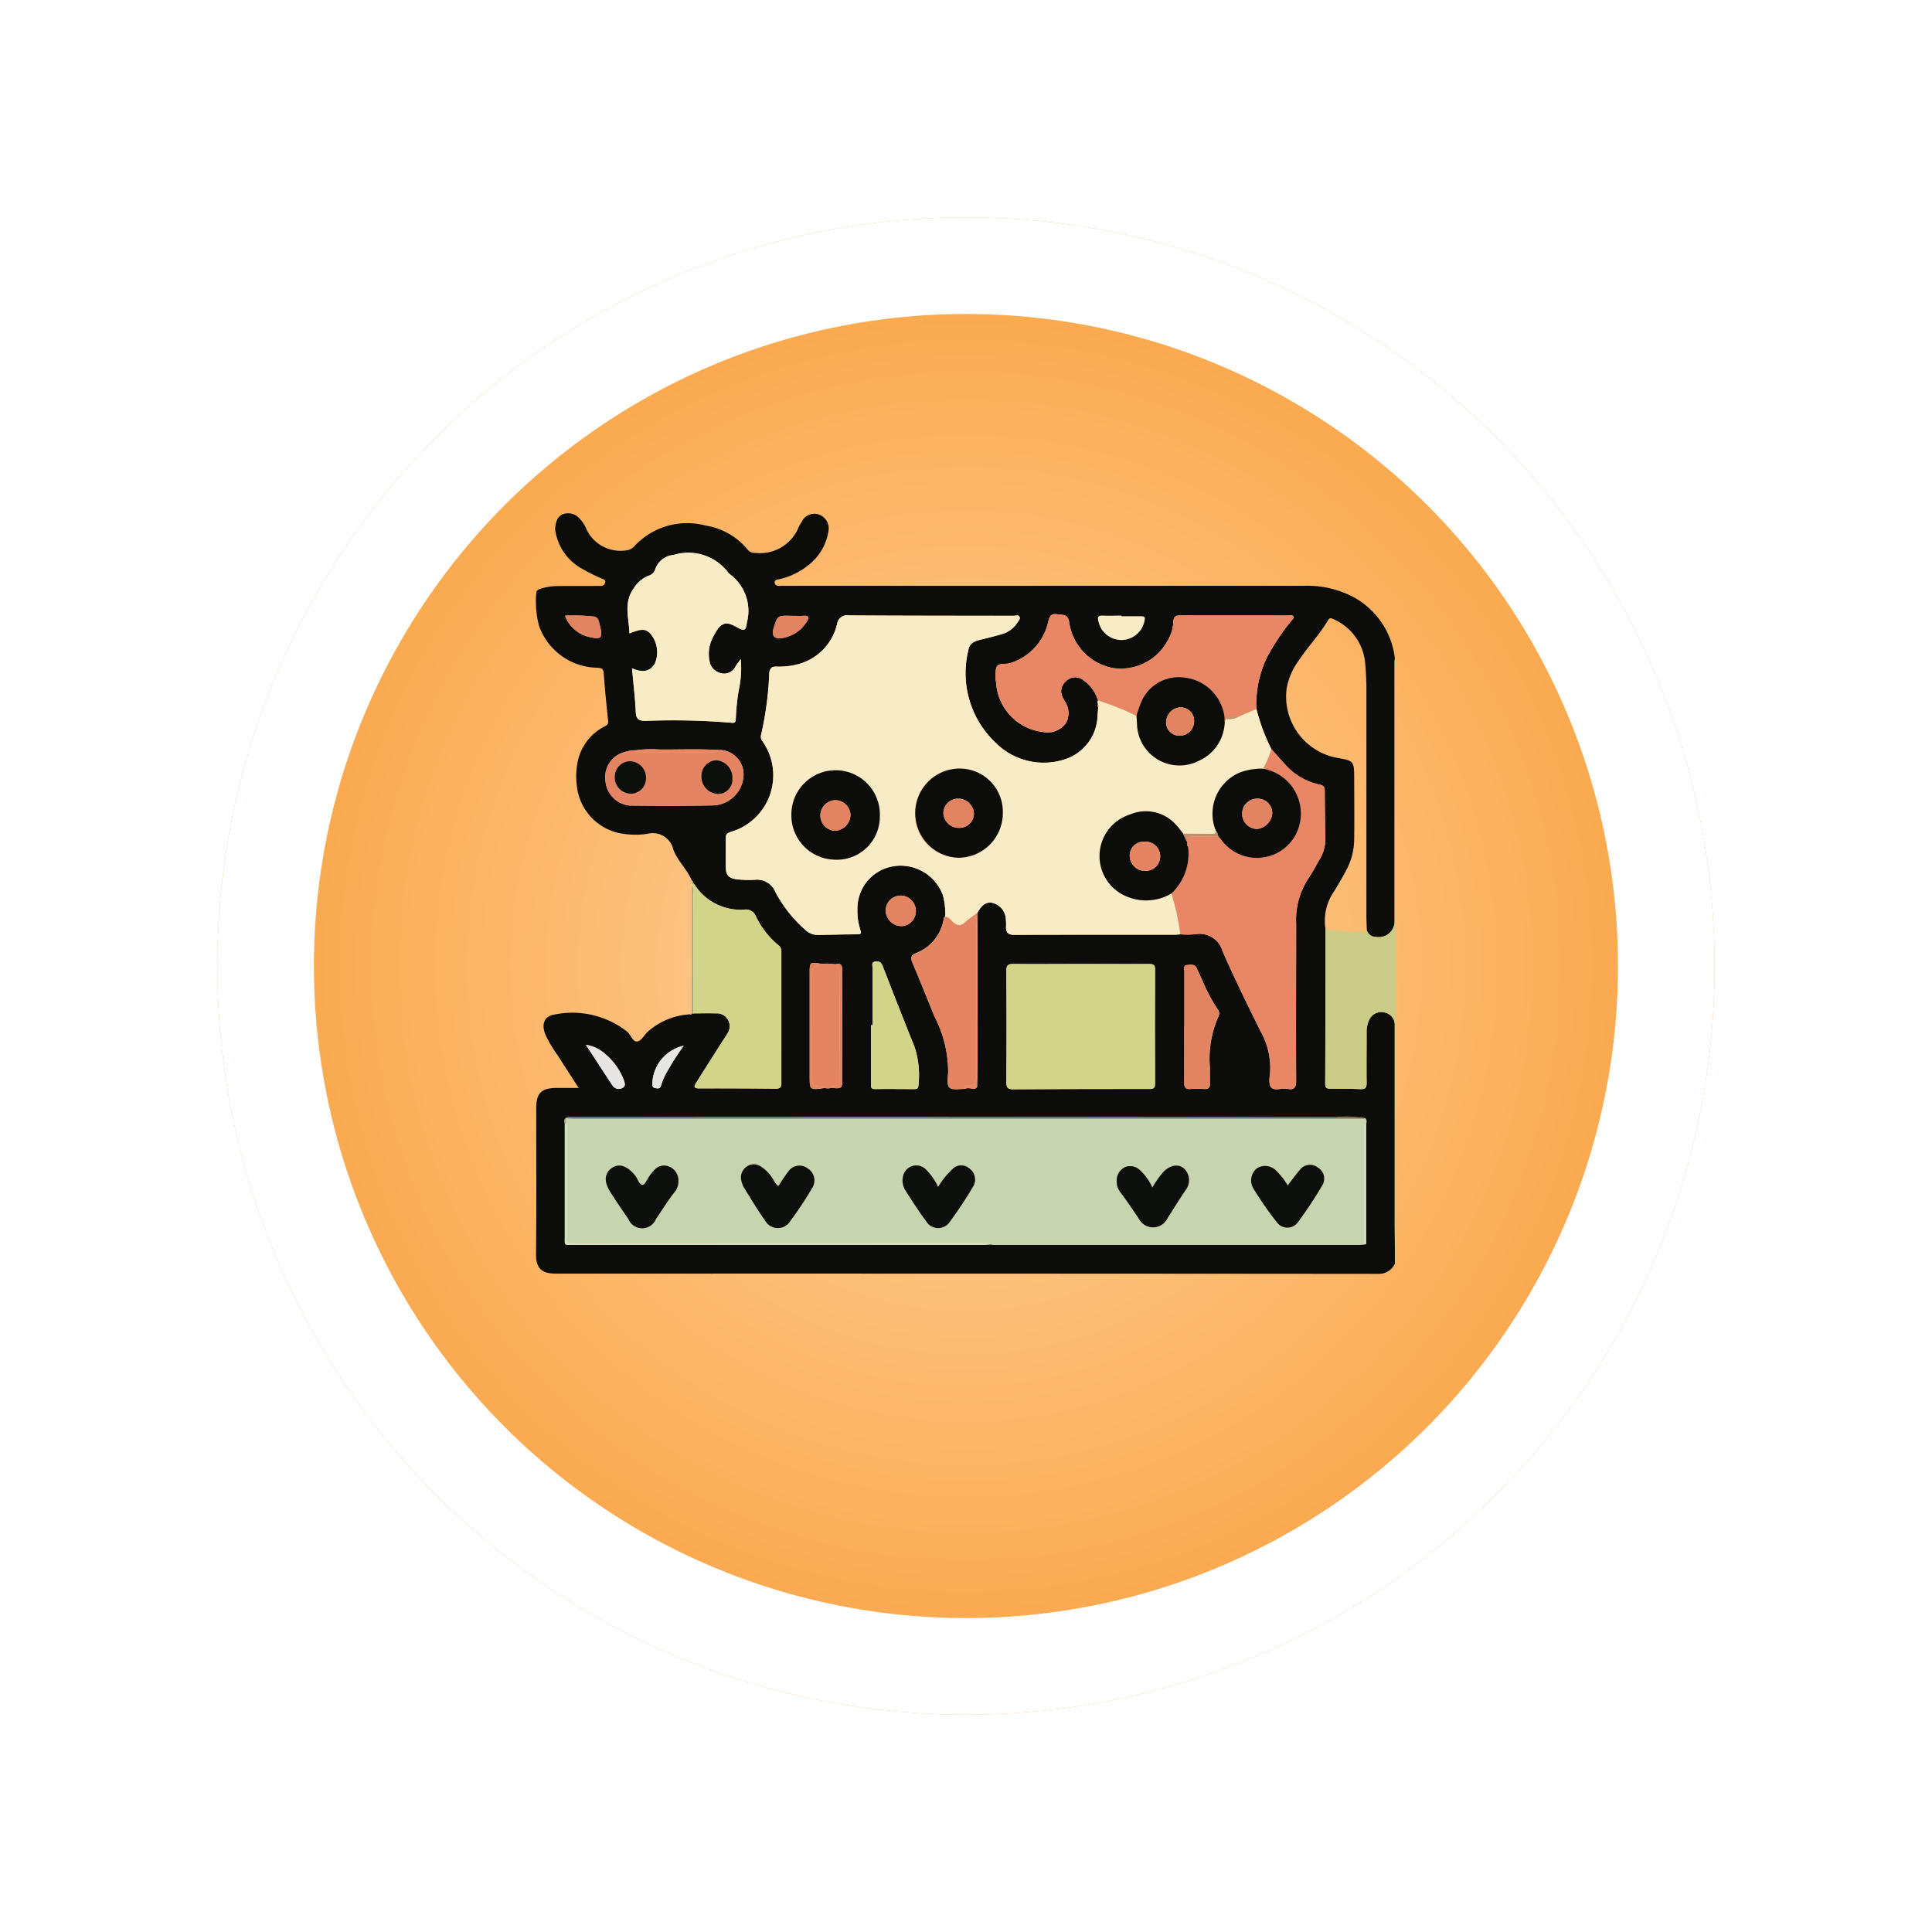 <svg xmlns="http://www.w3.org/2000/svg" xmlns:xlink="http://www.w3.org/1999/xlink" width="80" height="80" viewBox="0 0 80 80">
  <defs>
    <radialGradient id="radial-gradient" cx="0.5" cy="0.5" r="0.5" gradientUnits="objectBoundingBox">
      <stop offset="0" stop-color="#ffd4a3"/>
      <stop offset="1" stop-color="#f9a545"/>
    </radialGradient>
    <filter id="Elipse_11492" x="0" y="0" width="80" height="80" filterUnits="userSpaceOnUse">
      <feOffset dy="3" input="SourceAlpha"/>
      <feGaussianBlur stdDeviation="3" result="blur"/>
      <feFlood flood-opacity="0.161"/>
      <feComposite operator="in" in2="blur"/>
      <feComposite in="SourceGraphic"/>
    </filter>
    <clipPath id="clip-path">
      <rect id="Rectángulo_403053" data-name="Rectángulo 403053" width="35.608" height="31.502" transform="translate(0 0)" fill="none"/>
    </clipPath>
  </defs>
  <g id="img09" transform="translate(-1273.262 -252.929)">
    <g transform="matrix(1, 0, 0, 1, 1273.26, 252.93)" filter="url(#Elipse_11492)">
      <g id="Elipse_11492-2" data-name="Elipse 11492" transform="translate(9 6)" stroke="#fff" stroke-width="4" fill="url(#radial-gradient)">
        <circle cx="31" cy="31" r="31" stroke="none"/>
        <circle cx="31" cy="31" r="29" fill="none"/>
      </g>
    </g>
    <g id="Grupo_1103655" data-name="Grupo 1103655" transform="translate(1295.458 274.178)">
      <g id="Grupo_1103654" data-name="Grupo 1103654" transform="translate(0 -0.001)" clip-path="url(#clip-path)">
        <path id="Trazado_876191" data-name="Trazado 876191" d="M6.451,15.219c-.191-.472-.6-.824-.769-1.3a.871.871,0,0,0-1.072-.64,3.4,3.4,0,0,1-1.223-.042,2.246,2.246,0,0,1-1.7-1.965,3.019,3.019,0,0,1,.047-1.023A2.113,2.113,0,0,1,2.813,8.846c.1-.054.191-.087.173-.248-.073-.654-.133-1.309-.184-1.965-.013-.166-.062-.215-.235-.23A2.608,2.608,0,0,1,.13,4.684,3.915,3.915,0,0,1,.008,3.325c0-.119.076-.161.174-.193a2.345,2.345,0,0,1,.7-.112c.534-.008,1.069,0,1.6-.005.067,0,.134,0,.2,0a.182.182,0,0,0,.184-.15c.02-.1-.068-.121-.137-.153a7.548,7.548,0,0,1-.941-.478A2.182,2.182,0,0,1,.809.788.572.572,0,0,1,.793.618C.818.373.869.137,1.133.037a.628.628,0,0,1,.675.191,1.473,1.473,0,0,1,.3.484,1.564,1.564,0,0,0,1.725.812.6.6,0,0,0,.277-.195A2.975,2.975,0,0,1,7.021.514a2.824,2.824,0,0,1,1.729.981.385.385,0,0,0,.324.151A1.728,1.728,0,0,0,10.87.594a1.506,1.506,0,0,1,.139-.249A.574.574,0,0,1,11.687.05a.608.608,0,0,1,.43.637,2.217,2.217,0,0,1-.869,1.49,2.984,2.984,0,0,1-1.149.553c-.087.025-.244.012-.215.167.025.131.155.114.26.114h2.577l19.04,0a4.092,4.092,0,0,1,2.043.442,3.315,3.315,0,0,1,1.758,2.56c0,.047-.013.094-.013.141q0,5.355,0,10.71a.655.655,0,0,1-.781.68.375.375,0,0,1-.365-.264c-.007-.191-.019-.381-.019-.572q0-4.682,0-9.364c0-.382-.017-.762-.053-1.143A2.187,2.187,0,0,0,33,4.382c-.1-.052-.152-.04-.205.051-.348.595-.831,1.092-1.209,1.665a2.751,2.751,0,0,0-.506,1.169,2.582,2.582,0,0,0,2.176,2.88c.582.106.619.145.622.744,0,.859.012,1.718,0,2.577a2.723,2.723,0,0,1-.264,1.189c-.184.367-.391.72-.61,1.066a2.123,2.123,0,0,0-.313,1.5q0,3.205-.012,6.411c0,.154.056.2.2.2.42,0,.84,0,1.259.018.2.008.259-.064.256-.262-.01-.7,0-1.393,0-2.09a1.153,1.153,0,0,1,.112-.525.546.546,0,0,1,.618-.3.517.517,0,0,1,.434.543q0,3.964,0,7.929c0,.639.007,1.278.011,1.917a.722.722,0,0,1-.67.436q-15.615-.014-31.23-.01H.83c-.544,0-.837-.17-.83-.813.021-2.013.007-4.027.008-6.04,0-.622.214-.832.845-.836.292,0,.584,0,.912,0-.288-.447-.576-.891-.86-1.338a5.132,5.132,0,0,1-.523-.882c-.17-.442-.03-.781.432-.828a3.671,3.671,0,0,1,2.962.72c.154.134.227.431.419.405.157-.021.282-.263.426-.4a2.884,2.884,0,0,1,1.762-.726c.034.015.058.009.067-.031h0l.055-.007c.315,0,.63-.012.944,0a.531.531,0,0,1,.476.837c-.06.108-.133.209-.2.313C7.363,22.439,7,23.01,6.64,23.582c-.079.126-.138.24.112.239q1.588-.005,3.177.012c.176,0,.232-.058.232-.23,0-1.784,0-3.568,0-5.352,0-.122.011-.258-.1-.341a3.533,3.533,0,0,1-.96-1.229.441.441,0,0,0-.446-.265,2.249,2.249,0,0,1-2.094-1.047c-.009-.015-.03-.022-.046-.032a.115.115,0,0,0-.055-.118m11.506,8.594c.108.02.223.071.3-.058l0-.022c.007-.5.019-1.006.019-1.509q0-2.838-.011-5.676c.2-.349.383-.465.641-.408a.739.739,0,0,1,.541.694,2.406,2.406,0,0,1,.006.286c-.011.25.084.343.353.342,2.213-.011,4.426-.006,6.639-.006.076,0,.151-.011.226-.016a4.339,4.339,0,0,0,.6,0,.983.983,0,0,1,1.145.694c.5,1.133,1.042,2.246,1.594,3.353A3.086,3.086,0,0,1,30.4,23.1c-.015.226-.078.519.033.666.133.176.445.027.675.07.284.054.369-.036.368-.339-.012-2.174,0-4.348,0-6.522a3.106,3.106,0,0,1,.5-1.842c.185-.265.329-.557.493-.837a1.557,1.557,0,0,0,.213-.819c-.008-.658-.019-1.316-.022-1.973,0-.154-.036-.229-.211-.265a2.571,2.571,0,0,1-1.353-.755c-.223-.231-.431-.477-.646-.716a7.9,7.9,0,0,1-.62-1.672,4.445,4.445,0,0,1,.453-2.156,9.619,9.619,0,0,1,.983-1.471c.044-.056.133-.111.094-.191s-.138-.041-.209-.041c-1.5,0-2.995,0-4.492,0-.2,0-.26.07-.269.262a1.721,1.721,0,0,1-.267.834,2.2,2.2,0,0,1-2.256,1.079,2.246,2.246,0,0,1-1.789-1.886c-.048-.362-.268-.3-.5-.337-.257-.038-.311.087-.369.3a2.3,2.3,0,0,1-1.59,1.726c-.19.06-.47-.026-.558.171a1.456,1.456,0,0,0-.012.622,2.2,2.2,0,0,0,1.927,2.055.953.953,0,0,0,.948-.342A.837.837,0,0,0,21.9,7.8c-.02-.043-.044-.084-.065-.127a.54.54,0,0,1,.118-.719.532.532,0,0,1,.707-.04,1.578,1.578,0,0,1,.61.838c-.036.051-.012.1,0,.156a.088.088,0,0,0,.007.121q-.014.185-.028.371a1.953,1.953,0,0,1-1.419,1.811,2.808,2.808,0,0,1-2.782-.69,3.963,3.963,0,0,1-1.15-3.843c.039-.27.231-.374.468-.433.3-.073.593-.142.884-.23a1.116,1.116,0,0,0,.681-.488c.044-.075.144-.16.08-.252-.051-.074-.16-.03-.243-.03-2.271,0-4.542,0-6.812-.016a.419.419,0,0,0-.491.358,2.25,2.25,0,0,1-1.61,1.664,3.15,3.15,0,0,1-.906.1c-.2-.006-.27.076-.293.283a13.675,13.675,0,0,1-.339,2.545.292.292,0,0,0,.06.264,2.443,2.443,0,0,1-1.33,3.757c-.155.051-.193.115-.191.256,0,.391,0,.782,0,1.173,0,.352.107.484.463.528a4.556,4.556,0,0,0,.743.02.813.813,0,0,1,.845.5,5.418,5.418,0,0,0,1.232,1.563.735.735,0,0,0,.537.22c.544-.009,1.087-.022,1.631-.029.121,0,.179-.021.126-.162a2.518,2.518,0,0,1-.126-.872,1.773,1.773,0,0,1,1.413-1.767,1.865,1.865,0,0,1,2.128,1.19,2.977,2.977,0,0,1,.095.876c-.052.023-.055.071-.064.118a1.823,1.823,0,0,1-1.139,1.4c-.206.087-.243.179-.16.377q.464,1.107.908,2.221a5,5,0,0,1,.578,2.356c-.066.706-.013.711.7.658a.357.357,0,0,0,.08-.026h.113m16.417,6.415q0-2.463,0-4.926c.01-.081.032-.163-.033-.233a4.815,4.815,0,0,0-1.244-.048q-15.782-.01-31.564-.005c-.1,0-.21-.032-.3.037v.013c-.1.064-.044.155-.038.236q0,2.317,0,4.633c0,.412-.055.372.359.372q8.453,0,16.905,0c.123,0,.247-.011.37-.018.057,0,.113.014.17.014H34.053c.076,0,.151-.009.227-.014l.058-.009c.041,0,.051-.015.035-.051M11.941,23.8a.617.617,0,0,0,.289,0c.449.032.45.032.45-.407,0-1.482,0-2.964,0-4.445,0-.216-.038-.337-.283-.266a2.3,2.3,0,0,0-.576-.018c-.49-.081-.491-.081-.491.4q0,2.126,0,4.252c0,.575,0,.575.605.49M4.156,9.816a1.716,1.716,0,0,0-.532.088,1.07,1.07,0,0,0-.75,1.169,1.112,1.112,0,0,0,1.011,1.035c1.163.013,2.326.018,3.489-.009a1.306,1.306,0,0,0,1.219-1.256A1.007,1.007,0,0,0,7.534,9.808c-.8-.051-1.61-.014-2.415-.02a4.591,4.591,0,0,0-.963.028M22.568,18.67c-.935,0-1.87.006-2.805,0-.217,0-.293.044-.291.281q.019,2.3,0,4.608c0,.219.048.3.283.3q2.819-.018,5.638-.012c.19,0,.238-.055.237-.239q-.009-2.347,0-4.694c0-.217-.079-.244-.265-.243-.935.008-1.87,0-2.805,0M8.479,6.041c-.1.142-.164.214-.212.293a.527.527,0,0,1-.593.3.616.616,0,0,1-.489-.5,1.481,1.481,0,0,1,.171-1.049c.32-.623.537-.6.984-.348.292.163.353.127.391-.208a1.883,1.883,0,0,0-.673-1.968.6.6,0,0,1-.121-.121,2.068,2.068,0,0,0-2.236-.7.883.883,0,0,0-.766.6.4.4,0,0,1-.278.261,1.31,1.31,0,0,0-.616.533c-.423.589-.186,1.222-.17,1.853.524-.214.684-.2.9.048a1.2,1.2,0,0,1,.148,1.212c-.227.37-.563.347-.941.186.056.625.127,1.211.155,1.8.014.291.1.37.4.375A29.2,29.2,0,0,1,8.1,8.68c.159.022.17-.06.173-.18a9.613,9.613,0,0,1,.115-1.137,4.387,4.387,0,0,0,.092-1.323M13.931,21.2h-.059q0,1.2,0,2.4c0,.12-.036.251.17.248.543-.008,1.086,0,1.63,0,.1,0,.157-.028.162-.143a3.732,3.732,0,0,0-.161-1.606q-.67-1.666-1.317-3.342c-.057-.147-.128-.21-.291-.193-.192.021-.131.159-.132.258,0,.791,0,1.582,0,2.373m12.91.069h0c0,.772,0,1.543,0,2.315,0,.19.044.285.254.269a4.244,4.244,0,0,1,.571,0c.173.01.245-.058.24-.229-.006-.238,0-.476-.006-.715a4.3,4.3,0,0,1,.356-2.059.282.282,0,0,0-.043-.317A7.372,7.372,0,0,1,27.6,19.37c-.075-.175-.162-.344-.238-.519-.082-.19-.247-.149-.393-.139-.185.012-.121.166-.121.266,0,.762,0,1.524,0,2.287m-2.6-16.988V4.248c-.257,0-.514.009-.77,0-.189-.008-.229.051-.179.233A.97.97,0,0,0,25.2,4.419c.03-.137-.039-.143-.135-.143h-.827m-9.76,12.178a.659.659,0,0,0,.687.646.622.622,0,0,0,.564-.635.636.636,0,0,0-.638-.629.623.623,0,0,0-.613.617M2.064,22.01c.384.588.745,1.143,1.11,1.7a.308.308,0,0,0,.41.088c.145-.064.09-.217.053-.327a2.649,2.649,0,0,0-.769-1.076,1.531,1.531,0,0,0-.8-.38M10.729,4.254c-.73-.007-.711-.081-.9.537-.085.28.056.436.345.384A1.467,1.467,0,0,0,11.2,4.512c.136-.213.085-.283-.156-.26-.1.01-.21,0-.314,0M1.2,4.245a1.389,1.389,0,0,0,.914.861c.6.154.668.094.517-.506-.037-.147-.055-.3-.262-.322A8.038,8.038,0,0,0,1.2,4.245M6.115,22.054a1.652,1.652,0,0,0-1.3,1.641c.022.1.08.108.159.12.111.017.181,0,.209-.127a2.338,2.338,0,0,1,.252-.572,11.21,11.21,0,0,1,.68-1.061" transform="translate(0 0)" fill="#0c0c0b"/>
        <path id="Trazado_876192" data-name="Trazado 876192" d="M112.572,267.7c.016.011.037.018.046.032a2.249,2.249,0,0,0,2.094,1.047.441.441,0,0,1,.446.266,3.533,3.533,0,0,0,.96,1.229c.116.084.1.219.1.341,0,1.784,0,3.568,0,5.352,0,.172-.056.232-.232.23q-1.588-.016-3.177-.012c-.251,0-.192-.113-.112-.239.36-.573.723-1.143,1.086-1.714.066-.1.139-.206.2-.313a.53.53,0,0,0-.476-.837c-.314-.011-.629,0-.944,0q0-2.474-.005-4.947c0-.109.043-.231-.055-.325l0-.1.057-.009" transform="translate(-106.066 -252.366)" fill="#d1d589"/>
        <path id="Trazado_876193" data-name="Trazado 876193" d="M572.12,116.3a.375.375,0,0,0,.365.264.655.655,0,0,0,.781-.68q0-5.355,0-10.71c0-.047.008-.094.013-.141a.729.729,0,0,1,.035.391q0,5.323,0,10.647,0,6.854,0,13.708c0,.1.038.21-.035.3,0-.639-.01-1.278-.01-1.917q0-3.964,0-7.929a.517.517,0,0,0-.434-.543.546.546,0,0,0-.618.3,1.153,1.153,0,0,0-.112.525c0,.7-.007,1.393,0,2.09,0,.2-.053.27-.256.262-.419-.017-.839-.018-1.259-.018-.143,0-.2-.043-.2-.2q.011-3.205.012-6.411a6.53,6.53,0,0,0,1.312.112c.136,0,.284.055.406-.055" transform="translate(-537.713 -99.017)" fill="#c9cd88"/>
        <path id="Trazado_876194" data-name="Trazado 876194" d="M112.512,269.617c.1.095.054.216.055.325q.006,2.473.005,4.947l-.055.007q0-2.64,0-5.279" transform="translate(-106.066 -254.17)" fill="#9fa88e"/>
        <path id="Trazado_876195" data-name="Trazado 876195" d="M112.632,265.769l-.057.009c0-.042,0-.084,0-.127a.115.115,0,0,1,.055.118" transform="translate(-106.125 -250.432)" fill="#9fa88e"/>
        <path id="Trazado_876196" data-name="Trazado 876196" d="M111.508,361.665c-.009.04-.033.045-.067.031a.046.046,0,0,1,.067-.031" transform="translate(-105.056 -340.941)" fill="#9fa88e"/>
        <path id="Trazado_876197" data-name="Trazado 876197" d="M54.486,442.53c-.076,0-.151.014-.227.014H39.195c-.057,0-.113-.009-.17-.014-.1-.112-.233-.061-.351-.061q-8.385,0-16.769,0c-.455,0-.407.045-.407-.42,0-1.412,0-2.824,0-4.235,0-.109.042-.231-.053-.327l-.008-.178v-.013c.123.006.247.017.37.017l28.134,0q2.3,0,4.608,0c.065.07.043.152.033.233-.157.059-.089.2-.089.3q-.007,2.345,0,4.69M30.244,440.1c-.124-.078-.164-.212-.241-.317a1.607,1.607,0,0,0-.475-.485.5.5,0,0,0-.61.012.539.539,0,0,0-.2.584.854.854,0,0,0,.1.267c.291.468.57.945.892,1.391a.6.6,0,0,0,1.018.017,14.867,14.867,0,0,0,.927-1.4.579.579,0,0,0-.2-.8.558.558,0,0,0-.806.144c-.148.182-.266.388-.4.587m-4.142-.209a.61.61,0,0,0-.374-.589.536.536,0,0,0-.643.162,1.86,1.86,0,0,0-.18.221c-.094.129-.185.37-.275.369-.158,0-.2-.238-.306-.368-.325-.413-.668-.537-.967-.336-.327.22-.35.572-.054,1.034.236.368.481.731.73,1.091a.617.617,0,0,0,1.141-.006c.257-.377.494-.768.779-1.125a.682.682,0,0,0,.15-.452m25.229.188a2.767,2.767,0,0,0-.467-.6.633.633,0,0,0-.808-.111.648.648,0,0,0-.155.826,14.451,14.451,0,0,0,.99,1.421.536.536,0,0,0,.851,0,17.315,17.315,0,0,0,1.034-1.564.536.536,0,0,0-.209-.722.521.521,0,0,0-.738.11c-.169.192-.316.4-.5.639m-14.474.058a2.5,2.5,0,0,0-.491-.708.56.56,0,0,0-.948.217.781.781,0,0,0,.069.612c.281.441.561.885.875,1.3a.576.576,0,0,0,.975.031,17.828,17.828,0,0,0,.991-1.5.568.568,0,0,0-.2-.733.5.5,0,0,0-.676.043,3.445,3.445,0,0,0-.593.736m8.868.029a2.143,2.143,0,0,0-.494-.7.587.587,0,0,0-.629-.149.61.61,0,0,0-.354.574.748.748,0,0,0,.173.5c.258.342.494.7.735,1.052a.665.665,0,0,0,1.2-.012c.253-.391.5-.788.758-1.174a.668.668,0,0,0-.082-.882c-.234-.195-.552-.143-.842.134a3.991,3.991,0,0,0-.466.659" transform="translate(-20.206 -412.241)" fill="#c5d5b0"/>
        <path id="Trazado_876198" data-name="Trazado 876198" d="M159.029,77.737a7.9,7.9,0,0,0,.62,1.672,4.023,4.023,0,0,1-.34.811,2.56,2.56,0,0,0-.979.164,1.85,1.85,0,0,0-.974,2.418c-.011.124-.1.114-.189.114L156,82.909c-.1-.119-.181-.247-.287-.356a1.672,1.672,0,0,0-1.911-.44,1.806,1.806,0,0,0-.234,3.355,2.065,2.065,0,0,0,1.947-.084,10.083,10.083,0,0,1,.368,1.691c-.076.006-.151.017-.227.017-2.213,0-4.426,0-6.639.006-.269,0-.364-.092-.353-.342a2.4,2.4,0,0,0-.006-.286.74.74,0,0,0-.541-.694c-.258-.057-.44.059-.641.408-.178.136-.365.262-.53.411a.289.289,0,0,1-.4.029c-.147-.082-.218-.266-.4-.283a2.978,2.978,0,0,0-.095-.876,1.865,1.865,0,0,0-2.128-1.19,1.772,1.772,0,0,0-1.413,1.767,2.519,2.519,0,0,0,.126.872c.053.141-.005.161-.126.162-.544.007-1.087.02-1.631.029a.735.735,0,0,1-.537-.22,5.42,5.42,0,0,1-1.232-1.563.813.813,0,0,0-.845-.5,4.555,4.555,0,0,1-.743-.02c-.357-.044-.461-.176-.463-.528,0-.391,0-.782,0-1.173,0-.141.036-.205.191-.256a2.443,2.443,0,0,0,1.33-3.757.292.292,0,0,1-.06-.264,13.67,13.67,0,0,0,.339-2.545c.022-.207.089-.289.293-.283a3.152,3.152,0,0,0,.906-.1,2.25,2.25,0,0,0,1.61-1.664.419.419,0,0,1,.491-.358c2.271.017,4.541.012,6.812.016.082,0,.192-.044.243.03.064.092-.036.177-.08.252a1.116,1.116,0,0,1-.681.487c-.292.087-.589.156-.884.23-.237.059-.429.162-.468.433a3.963,3.963,0,0,0,1.15,3.843,2.808,2.808,0,0,0,2.782.69,1.953,1.953,0,0,0,1.419-1.81q.014-.185.028-.37a.1.1,0,0,0-.007-.121c-.008-.052-.032-.1,0-.156a10.915,10.915,0,0,1,1.593.64c.006.1.01.208.019.312a1.759,1.759,0,0,0,2.555,1.548,1.808,1.808,0,0,0,1.077-1.624l.06-.108a.077.077,0,0,0,.035,0,.821.821,0,0,0,.517-.114l.7-.305M146.653,83.9a1.845,1.845,0,0,0,1.876-1.858,1.817,1.817,0,1,0-3.635-.025,1.766,1.766,0,0,0,1.759,1.883m-6.881-1.742a1.83,1.83,0,0,0,1.756,1.821,1.78,1.78,0,0,0,1.905-1.774,1.832,1.832,0,1,0-3.661-.047" transform="translate(-129.201 -69.636)" fill="#f7ecc6"/>
        <path id="Trazado_876199" data-name="Trazado 876199" d="M463.063,171.382a4.023,4.023,0,0,0,.34-.811c.215.239.423.484.646.716a2.571,2.571,0,0,0,1.353.755c.174.036.21.111.211.265,0,.658.015,1.316.022,1.973a1.558,1.558,0,0,1-.213.819c-.163.28-.308.572-.493.837a3.106,3.106,0,0,0-.5,1.842c0,2.174-.012,4.348,0,6.522,0,.3-.083.393-.368.339-.229-.043-.541.106-.675-.07-.111-.147-.048-.44-.033-.666a3.087,3.087,0,0,0-.38-1.617c-.552-1.108-1.1-2.22-1.594-3.353a.983.983,0,0,0-1.145-.694,4.318,4.318,0,0,1-.6,0,10.075,10.075,0,0,0-.367-1.691,2.262,2.262,0,0,0,.687-1.939.122.122,0,0,0-.037-.132l-.011-.073c-.019-.151.031-.224.2-.22.368.009.736,0,1.1,0,.043.051.088.1.128.153a1.824,1.824,0,0,0,3.067-.213,1.887,1.887,0,0,0-1.343-2.742" transform="translate(-432.955 -160.799)" fill="#e98665"/>
        <path id="Trazado_876200" data-name="Trazado 876200" d="M342.98,325.8c.935,0,1.87,0,2.805,0,.186,0,.267.026.265.243q-.016,2.347,0,4.694c0,.185-.047.24-.237.239q-2.819-.005-5.638.012c-.234,0-.284-.08-.283-.3q.012-2.3,0-4.608c0-.237.074-.283.291-.281.935.011,1.87,0,2.805,0" transform="translate(-320.412 -307.133)" fill="#d1d589"/>
        <path id="Trazado_876201" data-name="Trazado 876201" d="M342.835,76.9l-.7.305c-.179.01-.372-.047-.517.114a.078.078,0,0,1-.035,0l-.06-.013c-.006-.047-.012-.094-.019-.142a1.878,1.878,0,0,0-1.61-1.558,1.686,1.686,0,0,0-1.8.939,5.078,5.078,0,0,0-.227.644,10.914,10.914,0,0,0-1.593-.64,1.577,1.577,0,0,0-.61-.838.532.532,0,0,0-.707.04.54.54,0,0,0-.118.719c.021.043.045.084.065.127a.837.837,0,0,1,.027.918.953.953,0,0,1-.948.342,2.2,2.2,0,0,1-1.927-2.055,1.455,1.455,0,0,1,.012-.622c.088-.2.367-.111.558-.171a2.3,2.3,0,0,0,1.59-1.726c.058-.214.112-.34.369-.3.229.034.448-.025.5.337a2.246,2.246,0,0,0,1.789,1.886,2.2,2.2,0,0,0,2.256-1.079,1.721,1.721,0,0,0,.267-.834c.009-.192.067-.263.269-.263,1.5.007,2.995,0,4.492.005.072,0,.169-.04.209.041s-.05.135-.094.191a9.62,9.62,0,0,0-.983,1.471,4.447,4.447,0,0,0-.453,2.156" transform="translate(-313.007 -68.798)" fill="#e98665"/>
        <path id="Trazado_876202" data-name="Trazado 876202" d="M70.847,33.315a4.385,4.385,0,0,1-.092,1.323,9.623,9.623,0,0,0-.115,1.137c0,.12-.014.2-.173.18a29.2,29.2,0,0,0-3.572-.085c-.3-.005-.384-.084-.4-.375-.027-.589-.1-1.175-.155-1.8.378.161.713.184.941-.186a1.2,1.2,0,0,0-.148-1.212c-.212-.251-.372-.262-.9-.048-.015-.631-.253-1.264.17-1.853a1.311,1.311,0,0,1,.616-.533A.4.4,0,0,0,67.3,29.6a.884.884,0,0,1,.766-.6,2.068,2.068,0,0,1,2.236.7.6.6,0,0,0,.121.121A1.883,1.883,0,0,1,71.1,31.8c-.038.335-.1.371-.391.208-.447-.249-.663-.275-.984.348a1.481,1.481,0,0,0-.171,1.049.616.616,0,0,0,.489.5.527.527,0,0,0,.593-.3c.048-.079.108-.151.212-.293" transform="translate(-62.368 -27.274)" fill="#f7ecc6"/>
        <path id="Trazado_876203" data-name="Trazado 876203" d="M272.6,289.009c.187.017.258.2.4.283a.289.289,0,0,0,.4-.029c.165-.15.352-.275.53-.411q.006,2.838.011,5.676c0,.5-.012,1.006-.019,1.509-.007-.133-.019-.266-.02-.4q0-3.163,0-6.326a.508.508,0,0,0-.055-.339v6.6c0,.42,0,.42-.427.432-.01,0-.02.022-.028.032l.112.082a.354.354,0,0,1-.08.026c-.712.053-.765.048-.7-.658a5,5,0,0,0-.578-2.356q-.445-1.114-.908-2.221c-.083-.2-.046-.29.16-.377a1.823,1.823,0,0,0,1.139-1.4c.009-.047.012-.095.064-.118" transform="translate(-255.659 -272.302)" fill="#e58463"/>
        <path id="Trazado_876204" data-name="Trazado 876204" d="M54.672,171.206a1.007,1.007,0,0,1,1.058,1.036,1.306,1.306,0,0,1-1.219,1.256c-1.162.027-2.326.022-3.489.009a1.112,1.112,0,0,1-1.011-1.035,1.07,1.07,0,0,1,.75-1.169,1.718,1.718,0,0,1,.532-.088c.023.066.075.078.136.078h3.083c.069,0,.135,0,.159-.086m.595,1.156a.724.724,0,0,0-.685-.733.65.65,0,0,0-.6.678.708.708,0,0,0,.694.718.592.592,0,0,0,.586-.663m-4.192.656a.636.636,0,0,0,.618-.648.68.68,0,0,0-.677-.7.64.64,0,0,0-.617.651.668.668,0,0,0,.676.694" transform="translate(-47.138 -161.397)" fill="#e58463"/>
        <path id="Trazado_876205" data-name="Trazado 876205" d="M242.166,326.636c0-.791,0-1.582,0-2.373,0-.1-.06-.237.132-.258.162-.017.234.045.291.193q.65,1.674,1.317,3.342a3.732,3.732,0,0,1,.161,1.606c-.005.115-.06.143-.162.143-.543,0-1.087-.01-1.63,0-.206,0-.17-.128-.17-.248q0-1.2,0-2.4h.059" transform="translate(-228.234 -305.44)" fill="#d1d589"/>
        <path id="Trazado_876206" data-name="Trazado 876206" d="M200.287,330.773a.617.617,0,0,1-.289,0,.346.346,0,0,0-.1-.046c-.413-.044-.413-.043-.413-.465q0-2.026,0-4.052c0-.455,0-.455.4-.575a2.3,2.3,0,0,1,.576.018.484.484,0,0,1,.177.43c-.01,1.377-.007,2.755,0,4.132,0,.233.057.489-.311.483-.011,0-.023.048-.034.074" transform="translate(-188.056 -306.97)" fill="#e58463"/>
        <path id="Trazado_876207" data-name="Trazado 876207" d="M468.379,329c0-.762,0-1.524,0-2.287,0-.1-.064-.253.121-.266.146-.01.311-.051.393.139.076.174.163.344.238.519a7.371,7.371,0,0,0,.614,1.159.282.282,0,0,1,.043.316,4.3,4.3,0,0,0-.356,2.059c0,.238,0,.476.006.714,0,.171-.068.239-.24.229a4.238,4.238,0,0,0-.571,0c-.21.016-.256-.079-.254-.269.008-.772,0-1.543,0-2.315Z" transform="translate(-441.538 -307.739)" fill="#e28362"/>
        <path id="Trazado_876208" data-name="Trazado 876208" d="M54.546,436.522q-2.3,0-4.608,0l-28.134,0c-.123,0-.247-.011-.37-.017.095-.069.2-.037.3-.037q15.782,0,31.564.005a4.813,4.813,0,0,1,1.244.048" transform="translate(-20.206 -411.453)" fill="#5f6653"/>
        <path id="Trazado_876209" data-name="Trazado 876209" d="M20.7,440.628c.095.1.052.217.053.327,0,1.412,0,2.823,0,4.235,0,.465-.048.42.407.42q8.385,0,16.769,0c.117,0,.25-.05.351.061-.123.006-.247.018-.37.018q-8.452,0-16.9,0c-.414,0-.359.04-.359-.372q0-2.317,0-4.633l.047-.059" transform="translate(-19.464 -415.384)" fill="#d2dfc0"/>
        <path id="Trazado_876210" data-name="Trazado 876210" d="M407.126,74.118h.827c.1,0,.164.006.135.143a.97.97,0,0,1-1.911.059c-.05-.181-.01-.241.179-.233.256.012.513,0,.77,0Z" transform="translate(-382.889 -69.842)" fill="#f7ecc6"/>
        <path id="Trazado_876211" data-name="Trazado 876211" d="M252.7,277.042a.623.623,0,0,1,.613-.617.636.636,0,0,1,.638.629.622.622,0,0,1-.564.635.659.659,0,0,1-.687-.646" transform="translate(-238.224 -260.588)" fill="#e28362"/>
        <path id="Trazado_876212" data-name="Trazado 876212" d="M36.033,384.2a1.531,1.531,0,0,1,.8.38,2.648,2.648,0,0,1,.769,1.076c.036.11.092.263-.053.327a.308.308,0,0,1-.41-.088c-.365-.552-.725-1.107-1.11-1.7" transform="translate(-33.969 -362.184)" fill="#e7e6e5"/>
        <path id="Trazado_876213" data-name="Trazado 876213" d="M172.088,74.152c.1,0,.21.008.314,0,.242-.023.293.048.156.26a1.467,1.467,0,0,1-1.024.662c-.289.052-.43-.1-.345-.384.188-.618.168-.544.9-.537" transform="translate(-161.359 -69.898)" fill="#e28362"/>
        <path id="Trazado_876214" data-name="Trazado 876214" d="M20.962,73.965a8.046,8.046,0,0,1,1.17.032c.206.021.225.175.262.322.15.6.088.66-.517.506a1.389,1.389,0,0,1-.914-.861" transform="translate(-19.761 -69.72)" fill="#e28362"/>
        <path id="Trazado_876215" data-name="Trazado 876215" d="M85.092,384.95a11.214,11.214,0,0,0-.68,1.061,2.339,2.339,0,0,0-.252.572c-.028.125-.1.144-.209.127-.079-.012-.137-.017-.159-.12a1.652,1.652,0,0,1,1.3-1.641" transform="translate(-78.976 -362.896)" fill="#e7e6e5"/>
        <path id="Trazado_876216" data-name="Trazado 876216" d="M198.353,325.145c-.4.12-.4.12-.4.575v4.052c0,.422,0,.421.413.465a.347.347,0,0,1,.1.046c-.6.085-.605.085-.605-.49q0-2.126,0-4.252c0-.478,0-.478.491-.4" transform="translate(-186.527 -306.479)" fill="#e28362"/>
        <path id="Trazado_876217" data-name="Trazado 876217" d="M213.484,330.91c.011-.026.023-.074.034-.074.367.007.311-.249.311-.483,0-1.377-.006-2.755,0-4.132a.484.484,0,0,0-.177-.43c.245-.07.284.05.283.266-.007,1.482,0,2.964,0,4.445,0,.439,0,.439-.45.407" transform="translate(-201.253 -307.107)" fill="#e28362"/>
        <path id="Trazado_876218" data-name="Trazado 876218" d="M598.181,446.64q0-2.345,0-4.69c0-.1-.068-.237.089-.3v4.926l-.036.051-.058.009" transform="translate(-563.9 -416.351)" fill="#d2dfc0"/>
        <path id="Trazado_876219" data-name="Trazado 876219" d="M309.629,298.109l-.112-.082c.008-.009.017-.031.028-.031.427-.013.427-.013.427-.432q0-3.12,0-6.24v-.358a.508.508,0,0,1,.055.339q0,3.163,0,6.326c0,.133.013.266.02.4l0,.022c-.1.014-.217-.041-.3.058h-.113" transform="translate(-291.785 -274.295)" fill="#e98665"/>
        <path id="Trazado_876220" data-name="Trazado 876220" d="M75.917,170.691c-.023.083-.089.086-.159.086H72.675c-.061,0-.113-.012-.136-.078a4.591,4.591,0,0,1,.963-.028c.8.006,1.61-.031,2.415.02" transform="translate(-68.383 -160.883)" fill="#e98665"/>
        <path id="Trazado_876221" data-name="Trazado 876221" d="M313.443,414.656c.086-.1.2-.044.3-.058-.08.129-.194.078-.3.058" transform="translate(-295.486 -390.843)" fill="#e58463"/>
        <path id="Trazado_876222" data-name="Trazado 876222" d="M20.474,437.707l-.047.059c-.006-.082-.063-.172.038-.236l.008.178" transform="translate(-19.238 -412.463)" fill="#9fa88e"/>
        <path id="Trazado_876223" data-name="Trazado 876223" d="M405.749,138.1a.1.1,0,0,1,.007.121.088.088,0,0,1-.007-.121" transform="translate(-382.484 -130.184)" fill="#e98665"/>
        <path id="Trazado_876224" data-name="Trazado 876224" d="M599.372,527.688l.036-.051c.015.036.005.054-.036.051" transform="translate(-565.034 -497.408)" fill="#c5d5b0"/>
        <path id="Trazado_876225" data-name="Trazado 876225" d="M149.784,471.51c.134-.2.252-.4.4-.587a.558.558,0,0,1,.806-.144.579.579,0,0,1,.2.8,14.882,14.882,0,0,1-.927,1.4.6.6,0,0,1-1.018-.017c-.322-.446-.6-.923-.892-1.391a.854.854,0,0,1-.1-.267.54.54,0,0,1,.2-.584.5.5,0,0,1,.61-.012,1.608,1.608,0,0,1,.475.485c.076.1.117.239.241.317" transform="translate(-139.747 -443.649)" fill="#0d0f0d"/>
        <path id="Trazado_876226" data-name="Trazado 876226" d="M53.431,472.125a.682.682,0,0,1-.15.452c-.285.358-.523.748-.779,1.125a.617.617,0,0,1-1.141.006c-.249-.36-.494-.723-.73-1.091-.3-.462-.272-.814.054-1.034.3-.2.643-.076.967.336.1.13.148.367.306.368.09,0,.181-.24.275-.369a1.862,1.862,0,0,1,.18-.221.536.536,0,0,1,.643-.162.61.61,0,0,1,.374.589" transform="translate(-47.535 -444.474)" fill="#0d0f0d"/>
        <path id="Trazado_876227" data-name="Trazado 876227" d="M518.315,471.869c.182-.235.329-.446.5-.639a.521.521,0,0,1,.738-.11.536.536,0,0,1,.209.722,17.324,17.324,0,0,1-1.034,1.564.536.536,0,0,1-.851,0,14.469,14.469,0,0,1-.99-1.421.648.648,0,0,1,.155-.826.633.633,0,0,1,.808.111,2.772,2.772,0,0,1,.467.6" transform="translate(-487.191 -444.03)" fill="#0d0f0d"/>
        <path id="Trazado_876228" data-name="Trazado 876228" d="M266.464,472.255a3.443,3.443,0,0,1,.593-.736.5.5,0,0,1,.676-.043.568.568,0,0,1,.2.733,17.81,17.81,0,0,1-.991,1.5.576.576,0,0,1-.975-.031c-.314-.417-.594-.861-.875-1.3a.781.781,0,0,1-.069-.612.56.56,0,0,1,.948-.217,2.5,2.5,0,0,1,.491.708" transform="translate(-249.813 -444.358)" fill="#0d0f0d"/>
        <path id="Trazado_876229" data-name="Trazado 876229" d="M421.1,472.466a3.991,3.991,0,0,1,.466-.659c.29-.277.608-.329.842-.134a.668.668,0,0,1,.082.882c-.263.385-.506.782-.758,1.174a.665.665,0,0,1-1.2.012c-.241-.354-.477-.71-.735-1.052a.747.747,0,0,1-.173-.5.61.61,0,0,1,.354-.574.587.587,0,0,1,.629.149,2.144,2.144,0,0,1,.494.7" transform="translate(-395.58 -444.54)" fill="#0d0f0d"/>
        <path id="Trazado_876230" data-name="Trazado 876230" d="M275.671,188.305a1.847,1.847,0,0,1,.053-3.691,1.785,1.785,0,0,1,1.823,1.834,1.845,1.845,0,0,1-1.876,1.858m-.584-1.859a.64.64,0,0,0,.68.621.592.592,0,0,0,.584-.583.647.647,0,0,0-.651-.626.609.609,0,0,0-.613.588" transform="translate(-258.219 -174.037)" fill="#0c0c0b"/>
        <path id="Trazado_876231" data-name="Trazado 876231" d="M410.889,216.973a2.262,2.262,0,0,1-.687,1.939,2.065,2.065,0,0,1-1.947.084,1.806,1.806,0,0,1,.234-3.355,1.672,1.672,0,0,1,1.911.44c.106.109.192.237.287.356l.156.331.011.073a.124.124,0,0,0,.037.132m-1.821-.2a.566.566,0,0,0-.594.531.629.629,0,0,0,.623.675.605.605,0,1,0-.029-1.206" transform="translate(-383.89 -203.164)" fill="#0c0c0b"/>
        <path id="Trazado_876232" data-name="Trazado 876232" d="M184.5,187.686a1.832,1.832,0,1,1,3.661.047,1.78,1.78,0,0,1-1.905,1.774,1.83,1.83,0,0,1-1.756-1.821m1.847-.64a.635.635,0,0,0-.059,1.268.674.674,0,0,0,.66-.628.633.633,0,0,0-.6-.64" transform="translate(-173.926 -175.16)" fill="#0c0c0b"/>
        <path id="Trazado_876233" data-name="Trazado 876233" d="M491.471,184.722a1.887,1.887,0,0,1,1.343,2.742,1.824,1.824,0,0,1-3.067.213c-.04-.053-.085-.1-.128-.153-.046-.068-.022-.168-.1-.221a1.85,1.85,0,0,1,.974-2.418,2.558,2.558,0,0,1,.979-.164m-.87,1.843a.628.628,0,0,0,.614.652.706.706,0,0,0,.633-.655.594.594,0,0,0-.592-.6.621.621,0,0,0-.655.6" transform="translate(-461.363 -174.139)" fill="#0c0c0b"/>
        <path id="Trazado_876234" data-name="Trazado 876234" d="M433.951,120.09a5.078,5.078,0,0,1,.227-.644,1.686,1.686,0,0,1,1.8-.939,1.878,1.878,0,0,1,1.61,1.558c.006.047.012.094.019.142s0,.08,0,.12a1.808,1.808,0,0,1-1.077,1.624,1.759,1.759,0,0,1-2.555-1.548c-.009-.1-.013-.208-.019-.312m2.386.21a.561.561,0,0,0-.587-.566.629.629,0,0,0-.574.632.549.549,0,0,0,.577.544.6.6,0,0,0,.584-.61" transform="translate(-409.09 -111.694)" fill="#0c0c0b"/>
        <path id="Trazado_876235" data-name="Trazado 876235" d="M469.069,229.787c.079.053.055.153.1.22-.368,0-.736.008-1.1,0-.169,0-.219.069-.2.22l-.156-.331,1.171.005c.087,0,.177.01.189-.114" transform="translate(-440.914 -216.622)" fill="#c08f6d"/>
        <path id="Trazado_876236" data-name="Trazado 876236" d="M499.337,146.805c.145-.162.338-.1.517-.114a.821.821,0,0,1-.517.114" transform="translate(-470.73 -138.285)" fill="#c08f6d"/>
        <path id="Trazado_876237" data-name="Trazado 876237" d="M497.677,148.7v-.12l.06.012-.06.108" transform="translate(-469.165 -140.064)" fill="#c08f6d"/>
        <path id="Trazado_876238" data-name="Trazado 876238" d="M470.583,238.865a.124.124,0,0,1-.037-.132.122.122,0,0,1,.037.132" transform="translate(-443.584 -225.056)" fill="#c08f6d"/>
        <path id="Trazado_876239" data-name="Trazado 876239" d="M120.816,179.319a.592.592,0,0,1-.586.663.708.708,0,0,1-.694-.718.65.65,0,0,1,.6-.678.724.724,0,0,1,.685.733" transform="translate(-112.688 -168.354)" fill="#0d0f0d"/>
        <path id="Trazado_876240" data-name="Trazado 876240" d="M57.589,180.7a.668.668,0,0,1-.676-.694.64.64,0,0,1,.617-.651.68.68,0,0,1,.677.7.636.636,0,0,1-.618.648" transform="translate(-53.653 -169.083)" fill="#0d0f0d"/>
        <path id="Trazado_876241" data-name="Trazado 876241" d="M294.412,206.933a.609.609,0,0,1,.613-.588.647.647,0,0,1,.651.626.592.592,0,0,1-.584.583.64.64,0,0,1-.68-.621" transform="translate(-277.545 -194.523)" fill="#e28362"/>
        <path id="Trazado_876242" data-name="Trazado 876242" d="M429.68,237.463a.605.605,0,1,1,.029,1.206.629.629,0,0,1-.623-.675.565.565,0,0,1,.594-.531" transform="translate(-404.501 -223.858)" fill="#e58463"/>
        <path id="Trazado_876243" data-name="Trazado 876243" d="M206.249,207.456a.633.633,0,0,1,.6.64.674.674,0,0,1-.66.628.635.635,0,0,1,.059-1.268" transform="translate(-193.832 -195.571)" fill="#e28362"/>
        <path id="Trazado_876244" data-name="Trazado 876244" d="M510.348,206.923a.621.621,0,0,1,.655-.6.594.594,0,0,1,.592.6.706.706,0,0,1-.633.655.628.628,0,0,1-.614-.652" transform="translate(-481.109 -194.498)" fill="#e28362"/>
        <path id="Trazado_876245" data-name="Trazado 876245" d="M456.492,140.883a.6.6,0,0,1-.584.61.549.549,0,0,1-.577-.544.629.629,0,0,1,.574-.632.561.561,0,0,1,.587.566" transform="translate(-429.244 -132.277)" fill="#e28362"/>
      </g>
    </g>
  </g>
</svg>
